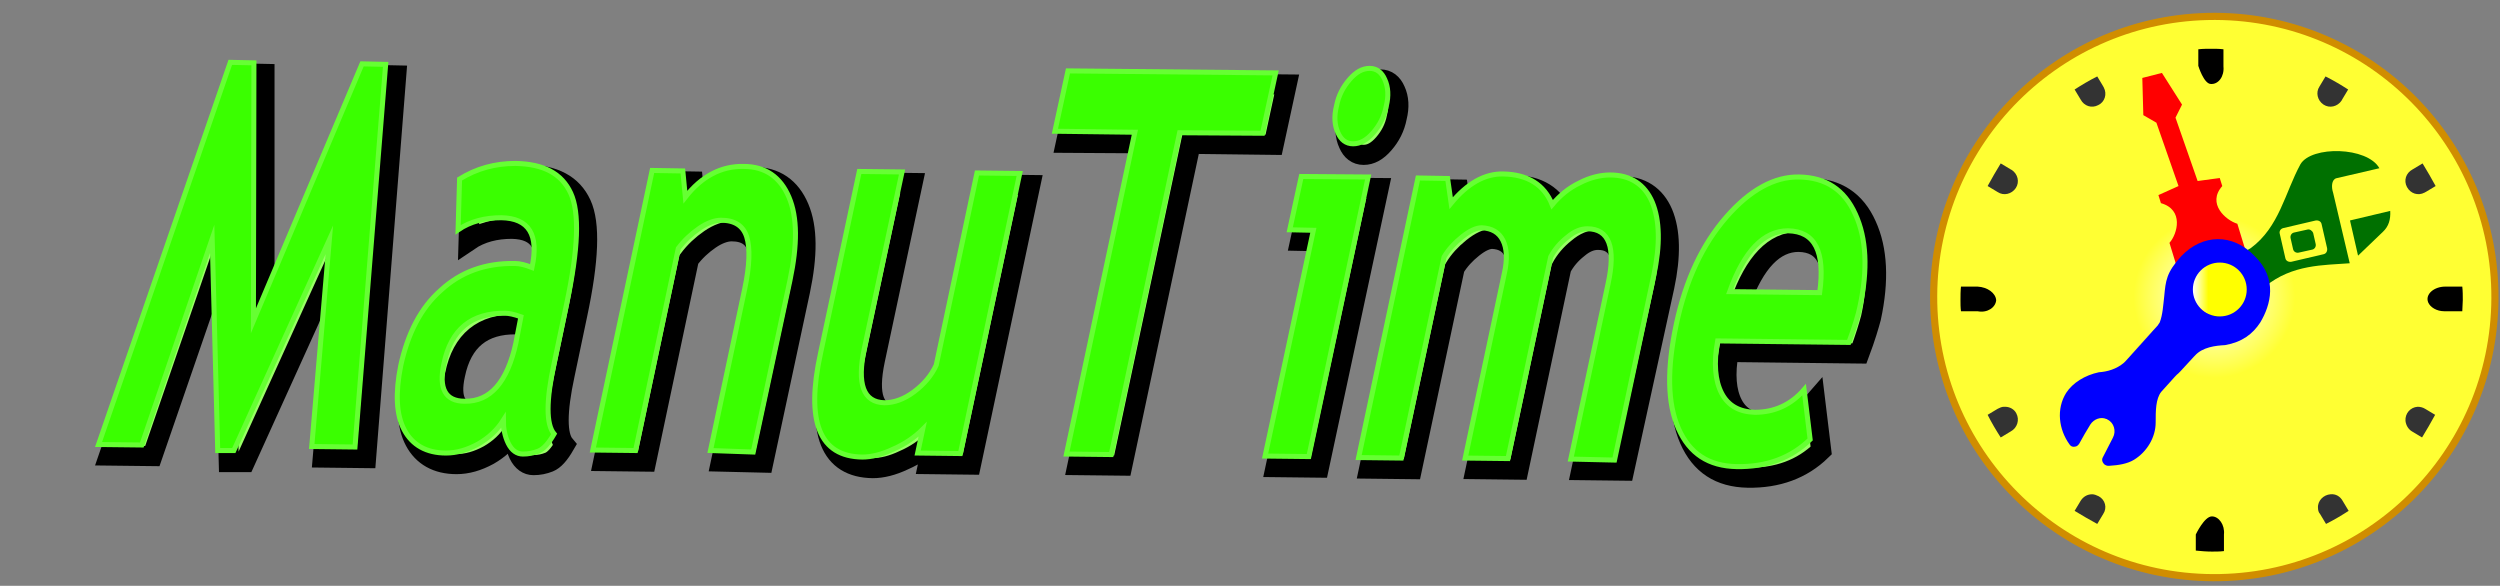 <?xml version="1.0" encoding="utf-8"?>
<!-- Generator: Adobe Illustrator 23.0.1, SVG Export Plug-In . SVG Version: 6.00 Build 0)  -->
<svg version="1.1"
	 id="svg10" xmlns:cc="http://creativecommons.org/ns#" xmlns:dc="http://purl.org/dc/elements/1.1/" xmlns:inkscape="http://www.inkscape.org/namespaces/inkscape" xmlns:osb="http://www.openswatchbook.org/uri/2009/osb" xmlns:rdf="http://www.w3.org/1999/02/22-rdf-syntax-ns#" xmlns:sodipodi="http://sodipodi.sourceforge.net/DTD/sodipodi-0.dtd" xmlns:svg="http://www.w3.org/2000/svg"
	 xmlns="http://www.w3.org/2000/svg" xmlns:xlink="http://www.w3.org/1999/xlink" x="0px" y="0px" viewBox="0 0 497.2 116.5"
	 style="enable-background:new 0 0 497.2 116.5;" xml:space="preserve">
<rect x="0" y="0" width="497.2" height="116.5" fill="#808080" stroke="none"/>
<style type="text/css">
	.st0{enable-background:new    ;}
	.st1{fill:#99FF66;stroke:#000000;stroke-width:4;stroke-miterlimit:10;}
	.st2{fill:#3AFF00;stroke:#66FF33;stroke-miterlimit:10;}
	.st3{fill:url(#path54_1_);stroke:#D08D00;stroke-width:4.937;}
	.st4{fill:#333333;}
	.st5{fill:#FF0000;}
	.st6{fill-rule:evenodd;clip-rule:evenodd;fill:#007000;}
	.st7{fill:#007000;}
	.st8{fill:#0000FF;}
	.st9{fill:url(#path102_1_);}
</style>
<g>
	<g class="st0">
		<path class="st1" d="M72.8,91.1L64.2,91l3.5-41l-19,41.9l-3.2,0l-1.1-42.1L30.3,90.7l-8.6-0.1l26.2-76l4.7,0.1L52.6,66l21.5-51.1
			l4.7,0.1L72.8,91.1z"/>
	</g>
	<g class="st0">
		<path class="st1" d="M102.2,85.8c-1.2,1.9-2.9,3.5-5,4.7c-2.2,1.2-4.3,1.8-6.4,1.8c-3.9,0-6.7-1.6-8.3-4.6s-1.8-7.3-0.7-12.8
			c1.4-6.4,4-11.5,8-15c3.9-3.6,8.8-5.4,14.7-5.3c1,0,2.1,0.3,3.4,0.8c1.4-6.5-0.6-9.8-6.1-9.9c-3.2,0-6.1,0.7-8.6,2.4l0.3-10.1
			c3.4-2.1,7.1-3.1,11.1-3.1c5.6,0.1,9.2,2,11,5.9c1.8,3.9,1.5,11.2-0.8,22l-2.5,11.9c-1.6,7.4-1.6,12.1,0,14
			c-1.1,1.9-2.1,3-3.1,3.4c-1,0.4-2,0.6-3.1,0.6c-1.2,0-2.2-0.7-2.9-2.1C102.5,88.9,102.2,87.4,102.2,85.8z M105.8,65.2
			c-1.4-0.5-2.4-0.7-3.1-0.7c-6.7-0.1-10.8,3.2-12.2,10c-1.1,5,0.3,7.5,4.1,7.5c5.1,0.1,8.5-3.8,10.2-11.6L105.8,65.2z"/>
	</g>
	<g class="st0">
		<path class="st1" d="M143.4,91.8l6.8-32.1c1-4.7,1.1-8.2,0.4-10.4c-0.7-2.2-2.4-3.3-5.1-3.3c-1.2,0-2.7,0.5-4.3,1.6
			c-1.6,1.1-3,2.4-4.2,4l-8.5,40.2l-8.5-0.1L131.7,36l6.1,0.1l0.5,5.2c3.2-4.1,7.1-6.2,11.6-6.1c4.3,0,7.3,2.1,9,6.1
			c1.7,4,1.7,9.5,0.2,16.6l-7.3,34.1L143.4,91.8z"/>
	</g>
	<g class="st0">
		<path class="st1" d="M184.6,92.3l1-4.7c-1.5,1.5-3.5,2.9-5.8,3.9c-2.3,1.1-4.4,1.6-6.2,1.6c-8.5-0.1-11.3-7-8.3-20.7l7.7-36.1
			l8.5,0.1L174,71.6c-1.5,7.1-0.2,10.7,4,10.8c1.9,0,3.9-0.7,5.9-2.2c2-1.5,3.5-3.3,4.4-5.3l8.1-38.2l8.5,0.1l-11.8,55.6L184.6,92.3
			z"/>
	</g>
	<g class="st0">
		<path class="st1" d="M236.8,28.6l-13.6,64l-8.9-0.1l13.6-64L212,28.4l2.6-12l41.3,0.4l-2.6,12L236.8,28.6z"/>
	</g>
	<g class="st0">
		<path class="st1" d="M253.7,92.9l9.6-44.9l-4.7-0.1l2.3-10.6l13.3,0.1L262.3,93L253.7,92.9z M274.5,15.8c1.4,0,2.4,0.8,3,2.2
			c0.7,1.5,0.8,3.3,0.3,5.3c-0.4,2.1-1.3,3.8-2.6,5.3c-1.3,1.5-2.6,2.2-4,2.2c-1.4,0-2.4-0.8-3-2.2c-0.7-1.5-0.8-3.3-0.3-5.3
			c0.4-2.1,1.3-3.8,2.6-5.3C271.8,16.5,273.2,15.8,274.5,15.8z"/>
	</g>
	<g class="st0">
		<path class="st1" d="M314.5,93.5l7.4-34.8c1.6-7.3,0.2-11-4.1-11c-1.3,0-2.6,0.5-4,1.7c-1.4,1.1-2.5,2.4-3.3,3.9l-8.5,40.1
			l-8.5-0.1l7.8-36.8c0.6-2.7,0.5-4.9-0.3-6.5c-0.8-1.6-2.2-2.4-4.2-2.5c-1.1,0-2.4,0.6-3.9,1.8c-1.5,1.2-2.7,2.5-3.6,4l-8.5,40
			l-8.5-0.1l11.8-55.6l5.9,0.1l0.7,4.9c3.2-3.9,6.7-5.9,10.4-5.8c4.8,0.1,8.1,2.1,9.7,6.1c1.5-1.8,3.3-3.3,5.4-4.3
			c2.1-1.1,4.2-1.6,6.1-1.6c4.1,0,6.9,1.9,8.4,5.4c1.5,3.6,1.6,8.5,0.3,14.6L323,93.6L314.5,93.5z"/>
	</g>
	<g class="st0">
		<path class="st1" d="M369.8,70.3L343.8,70c-0.8,4.4-0.5,7.9,0.8,10.4c1.3,2.5,3.5,3.7,6.6,3.8c3.9,0,7.2-1.5,9.8-4.5l1.2,9.9
			c-3.8,3.7-8.7,5.5-14.6,5.4c-5.6-0.1-9.4-2.6-11.6-7.6c-2.2-5-2.3-11.9-0.4-20.8c1.9-8.8,5.2-15.8,9.9-21.2
			c4.7-5.4,9.6-8.1,14.5-8c5.3,0.1,9,2.5,11.2,7.4c2.2,4.8,2.5,11,0.9,18.4C371.7,64.7,371,67.1,369.8,70.3z M346.1,60.2l17.9,0.2
			c1.1-8.1-0.9-12.2-6.3-12.3C352.9,48.1,349,52.1,346.1,60.2z"/>
	</g>
</g>
<sodipodi:namedview  bordercolor="#666666" borderopacity="1" fit-margin-bottom="0" fit-margin-left="0" fit-margin-right="0" fit-margin-top="0" gridtolerance="10" guidetolerance="10" id="namedview12" inkscape:current-layer="g18" inkscape:cx="9.4689944" inkscape:cy="-69.27902" inkscape:pageopacity="0" inkscape:pageshadow="2" inkscape:window-height="745" inkscape:window-maximized="1" inkscape:window-width="1366" inkscape:window-x="-8" inkscape:window-y="-8" inkscape:zoom="0.58689865" objecttolerance="10" pagecolor="#ffffff" showgrid="false">
	</sodipodi:namedview>
<g class="st0">
	<path class="st2" d="M70.6,88.9L62,88.8l3.5-41.1l-19,41.9l-3.2,0l-1.1-42.1L28.2,88.5l-8.6-0.1l26.2-76l4.7,0.1l-0.1,51.3L72,12.7
		l4.7,0.1L70.6,88.9z"/>
</g>
<g class="st0">
	<path class="st2" d="M100.1,83.6c-1.2,1.9-2.9,3.5-5,4.7c-2.2,1.2-4.3,1.8-6.4,1.8c-3.9,0-6.7-1.6-8.3-4.6s-1.8-7.3-0.7-12.8
		c1.4-6.4,4-11.5,8-15c3.9-3.6,8.8-5.4,14.7-5.3c1,0,2.1,0.3,3.4,0.8c1.4-6.5-0.6-9.8-6.1-9.9c-3.2,0-6.1,0.7-8.6,2.4l0.3-10.1
		c3.4-2.1,7.1-3.1,11.1-3.1c5.6,0.1,9.2,2,11,5.9c1.8,3.9,1.5,11.2-0.8,22l-2.5,11.9c-1.6,7.4-1.6,12.1,0,14c-1.1,1.9-2.1,3-3.1,3.4
		c-1,0.4-2,0.6-3.1,0.6c-1.2,0-2.2-0.7-2.9-2.1S100.1,85.2,100.1,83.6z M103.6,63c-1.4-0.5-2.4-0.7-3.1-0.7
		c-6.7-0.1-10.8,3.2-12.2,10c-1.1,5,0.3,7.5,4.1,7.5c5.1,0.1,8.5-3.8,10.2-11.6L103.6,63z"/>
</g>
<g class="st0">
	<path class="st2" d="M141.3,89.6l6.8-32.1c1-4.7,1.1-8.2,0.4-10.4c-0.7-2.2-2.4-3.3-5.1-3.3c-1.2,0-2.7,0.5-4.3,1.6
		c-1.6,1.1-3,2.4-4.2,4l-8.5,40.2l-8.5-0.1l11.8-55.6l6.1,0.1l0.5,5.2c3.2-4.1,7.1-6.2,11.6-6.1c4.3,0,7.3,2.1,9,6.1
		c1.7,4,1.7,9.5,0.2,16.6l-7.3,34.1L141.3,89.6z"/>
</g>
<g class="st0">
	<path class="st2" d="M182.5,90.1l1-4.7c-1.5,1.5-3.5,2.9-5.8,3.9c-2.3,1.1-4.4,1.6-6.2,1.6c-8.5-0.1-11.3-7-8.3-20.7l7.7-36.1
		l8.5,0.1l-7.5,35.1c-1.5,7.1-0.2,10.7,4,10.8c1.9,0,3.9-0.7,5.9-2.2c2-1.5,3.5-3.3,4.4-5.3l8.1-38.2l8.5,0.1L191,90.2L182.5,90.1z"
		/>
</g>
<g class="st0">
	<path class="st2" d="M234.6,26.4l-13.6,64l-8.9-0.1l13.6-64l-15.9-0.2l2.6-12l41.3,0.4l-2.6,12L234.6,26.4z"/>
</g>
<g class="st0">
	<path class="st2" d="M251.6,90.7l9.6-44.9l-4.7-0.1l2.3-10.6l13.3,0.1l-11.8,55.6L251.6,90.7z M272.4,13.6c1.4,0,2.4,0.8,3,2.2
		c0.7,1.5,0.8,3.3,0.3,5.3c-0.4,2.1-1.3,3.8-2.6,5.3c-1.3,1.5-2.6,2.2-4,2.2c-1.4,0-2.4-0.8-3-2.2c-0.7-1.5-0.8-3.3-0.3-5.3
		c0.4-2.1,1.3-3.8,2.6-5.3C269.7,14.3,271,13.6,272.4,13.6z"/>
</g>
<g class="st0">
	<path class="st2" d="M312.4,91.3l7.4-34.8c1.6-7.3,0.2-11-4.1-11c-1.3,0-2.6,0.5-4,1.7c-1.4,1.1-2.5,2.4-3.3,3.9l-8.5,40.1
		l-8.5-0.1l7.8-36.8c0.6-2.7,0.5-4.9-0.3-6.5c-0.8-1.6-2.2-2.4-4.2-2.5c-1.1,0-2.4,0.6-3.9,1.8c-1.5,1.2-2.7,2.5-3.6,4l-8.5,40
		l-8.5-0.1l11.8-55.6l5.9,0.1l0.7,4.9c3.2-3.9,6.7-5.9,10.4-5.8c4.8,0.1,8.1,2.1,9.7,6.1c1.5-1.8,3.3-3.3,5.4-4.3
		c2.1-1.1,4.2-1.6,6.1-1.6c4.1,0,6.9,1.9,8.4,5.4c1.5,3.6,1.6,8.5,0.3,14.6l-7.8,36.7L312.4,91.3z"/>
</g>
<g class="st0">
	<path class="st2" d="M367.7,68.1l-26.1-0.3c-0.8,4.4-0.5,7.9,0.8,10.4c1.3,2.5,3.5,3.7,6.6,3.8c3.9,0,7.2-1.5,9.8-4.5l1.2,9.9
		c-3.8,3.7-8.7,5.5-14.6,5.4c-5.6-0.1-9.4-2.6-11.6-7.6c-2.2-5-2.3-11.9-0.4-20.8c1.9-8.8,5.2-15.8,9.9-21.2c4.7-5.4,9.6-8.1,14.5-8
		c5.3,0.1,9,2.5,11.2,7.4c2.2,4.8,2.5,11,0.9,18.4C369.6,62.5,368.9,64.9,367.7,68.1z M344,58l17.9,0.2c1.1-8.1-0.9-12.2-6.3-12.3
		C350.8,45.9,346.9,49.9,344,58z"/>
</g>
<g id="g36" transform="matrix(0.288,0,0,0.288,268.702,-111.394)">
	<g id="g38">
		<g id="g44">
			<g id="g46">
				<radialGradient id="path54_1_" cx="596.165" cy="591.887" r="55.76" gradientUnits="userSpaceOnUse">
					<stop  offset="0" style="stop-color:#FFFFFF"/>
					<stop  offset="1" style="stop-color:#FFFF33"/>
				</radialGradient>
				<path id="path54" inkscape:connector-curvature="0" class="st3" d="M402.3,591c-0.5,107,85.9,194.2,192.9,194.7l0,0l0,0
					c107,0.5,194.2-85.9,194.7-192.9l0,0v0c0.5-107-85.9-194.2-192.9-194.7l0,0c-0.3,0-0.6,0-0.9,0l0,0
					C489.5,398.1,402.8,484.2,402.3,591"/>
			</g>
		</g>
	</g>
</g>
<g>
	<g>
		<g>
			<path class="st4" d="M465.9,99.6c-0.5-0.9-1.4-1.4-2.4-1.3c-1.4,0.1-2.6,1.3-2.5,2.7c0,0.4,0.1,0.9,0.4,1.2l1.2,2
				c1.6-0.8,3.1-1.7,4.5-2.6L465.9,99.6z"/>
		</g>
	</g>
</g>
<g>
	<g>
		<g>
			<path class="st4" d="M482.3,81.3c-0.5-0.3-1-0.4-1.5-0.4c-1.4,0.1-2.5,1.3-2.4,2.8c0.1,0.9,0.6,1.7,1.3,2.1l2,1.2
				c0.9-1.5,1.8-3,2.6-4.5L482.3,81.3z"/>
		</g>
	</g>
</g>
<g>
	<g>
		<g>
			<path class="st4" d="M481.8,32.5l-2,1.2c-1.3,0.7-1.8,2.2-1.1,3.5c0.7,1.3,2.2,1.8,3.5,1.1c0.1,0,0.1-0.1,0.2-0.1l2-1.2
				C483.6,35.5,482.7,34,481.8,32.5z"/>
		</g>
	</g>
</g>
<g>
	<g>
		<g>
			<path class="st4" d="M462.5,15.2l-1.2,2c-0.8,1.2-0.4,2.8,0.8,3.6c1.2,0.8,2.8,0.4,3.6-0.8c0-0.1,0.1-0.1,0.1-0.2l1.2-2
				C465.6,16.9,464.1,16,462.5,15.2z"/>
		</g>
	</g>
</g>
<g>
	<g>
		<g>
			<path d="M442.2,13.2v-0.1V9.8c-0.8-0.1-1.6-0.1-2.4-0.1c-0.9,0-1.7,0-2.6,0.1v3.3c0,0,1.1,3.6,2.5,3.6
				C441.2,16.8,442.4,15.2,442.2,13.2z"/>
		</g>
	</g>
</g>
<g>
	<g>
		<g>
			<path d="M489.7,57h-3.4c-2.2,0-4,1.5-3.4,3.1c0.4,1,1.7,1.8,3.2,1.8c0.1,0,0.3,0,0.3,0h3.3c0-0.7,0.1-1.5,0.1-2.2
				C489.8,58.8,489.8,57.9,489.7,57z"/>
		</g>
	</g>
</g>
<g>
	<g>
		<g>
			<path class="st4" d="M417.4,98.7c-0.4-0.2-0.9-0.4-1.3-0.4c-1,0-1.8,0.5-2.3,1.3l-1.2,2c1.5,0.9,3,1.8,4.5,2.6l1.2-2
				C419.1,101,418.7,99.4,417.4,98.7z"/>
		</g>
	</g>
</g>
<g>
	<g>
		<g>
			<path class="st4" d="M401,82.2c-0.4-0.8-1.3-1.3-2.2-1.3c-0.1,0-0.2,0-0.3,0c-0.4,0-0.8,0.2-1.2,0.4l-2,1.2
				c0.8,1.6,1.7,3.1,2.6,4.5l2-1.2C401.2,85.1,401.7,83.5,401,82.2z"/>
		</g>
	</g>
</g>
<g>
	<g>
		<g>
			<path d="M439.9,102.7L439.9,102.7c-1.5,0-3.2,3.6-3.2,3.6v3.2c1,0.1,2.1,0.2,3.2,0.2c0.8,0,1.6,0,2.4-0.1v-3.3
				C442.5,104.4,441.3,102.7,439.9,102.7z"/>
		</g>
	</g>
</g>
<g>
	<g>
		<g>
			<path class="st4" d="M400.1,33.8c-0.1,0-0.1-0.1-0.2-0.1l-2-1.2c-0.9,1.5-1.8,3-2.6,4.5l2,1.2c1.2,0.8,2.8,0.4,3.6-0.8
				C401.7,36.2,401.3,34.6,400.1,33.8z"/>
		</g>
	</g>
</g>
<g>
	<g>
		<g>
			<path class="st4" d="M418.4,17.4c0-0.1-0.1-0.1-0.1-0.2l-1.2-2c-1.6,0.8-3.1,1.7-4.5,2.6l1.2,2c0.7,1.3,2.2,1.8,3.5,1.1
				C418.6,20.3,419.1,18.7,418.4,17.4z"/>
		</g>
	</g>
</g>
<g>
	<g>
		<g>
			<path d="M393.3,57h-0.1h-3.2c-0.1,0.9-0.1,1.8-0.1,2.7c0,0.7,0,1.5,0.1,2.2h3.3c2,0.4,3.6-0.8,3.7-2.2
				C396.9,58.3,395.3,57.1,393.3,57z"/>
		</g>
	</g>
</g>
<g id="g80" transform="translate(208.964,633.301)">
	<path id="path82" inkscape:connector-curvature="0" class="st5" d="M217.1-617.8l0.2,7.4l2.6,1.5l4.4,12.6l-4,1.8l0.5,1.6
		c4.6,1.3,3.3,6.1,1.7,7.9l4.1,13.4c3.8,1.1,10.9-0.9,13.5-3.8l-4.1-13.4c-2.3-0.7-6.1-4-3-7.5l-0.5-1.6l-4.4,0.6l-4.4-12.6l1.3-2.6
		l-4-6.3L217.1-617.8z"/>
</g>
<g>
	<g id="g68" transform="translate(292.468,581.245)">
		<path id="path70" inkscape:connector-curvature="0" class="st6" d="M182.9-539.3l-8,1.9l1.6,7l4.9-4.7
			C182.6-536.2,183-537.6,182.9-539.3"/>
	</g>
	<g id="g76" transform="translate(268.345,574.146)">
		<path id="path78" inkscape:connector-curvature="0" class="st7" d="M191.7-527.8l0.5,2.2c0.1,0.5-0.2,1-0.7,1.1l-2.7,0.6
			c-0.5,0.1-1-0.2-1.1-0.7l-0.5-2.2c-0.1-0.5,0.2-1,0.7-1.1l2.7-0.6C191-528.6,191.5-528.3,191.7-527.8"/>
	</g>
	<g id="g72" transform="translate(211.015,539.558)">
		<path id="path74" inkscape:connector-curvature="0" class="st6" d="M230.2-480c-0.3-1.3-1.6-2.2-3-1.9c-1.3,0.3-2.2,1.6-1.9,3
			c0.3,1.3,1.7,2.2,3,1.9C229.7-477.4,230.6-478.7,230.2-480 M250.7-495c-0.1-0.5-0.6-0.8-1.2-0.7l-6.4,1.5
			c-0.5,0.1-0.9,0.6-0.7,1.2l1.1,4.8c0.1,0.5,0.6,0.8,1.2,0.7l6.4-1.5c0.5-0.1,0.8-0.6,0.7-1.2L250.7-495z M262.2-506.1l-8.6,2
			c-0.9,0.3-1,1.7-0.6,2.9l3.3,14c-5.2,0.4-11.4,0.2-16.8,4.6l-7.8,6.8c-0.7,0.6-1.4,1.1-2.4,1.3c-2.7,0.6-5.4-1-6.1-3.8
			c-0.5-2,0.3-4,1.8-5.2l11.6-6.7c5.7-4.2,6.8-11,9.9-16.7C248.7-510.6,259.8-510.4,262.2-506.1"/>
	</g>
</g>
<g id="g106">
	<g id="g112" transform="translate(204.521,541.435)">
		<path id="path114" inkscape:connector-curvature="0" class="st8" d="M233.6-486.5l1.2-0.8c0.5-0.4,1.1-0.5,1.7-0.5l1.4,0.1
			c0.6,0.1,1.2,0.3,1.6,0.8l1,1c0.4,0.4,0.7,1,0.8,1.6l0.1,1.4c0.1,0.6-0.1,1.2-0.5,1.7l-0.8,1.2c-0.4,0.5-0.9,0.9-1.5,1l-1.4,0.4
			c-0.6,0.2-1.2,0.1-1.8-0.2l-1.3-0.6c-0.6-0.3-1-0.7-1.3-1.3l-0.6-1.3c-0.3-0.6-0.3-1.2-0.1-1.8l0.4-1.4
			C232.7-485.7,233-486.2,233.6-486.5z M229.3-490.5c-3,3.3-3.1,4.9-3.4,8c-0.2,1.7-0.3,3.7-0.9,5.2c-0.1,0.2-0.3,0.4-0.4,0.6
			c-15.8,17.3,9.1-9.9-6.4,7.1c-0.1,0.1-0.2,0.2-0.3,0.3c-1.5,1.3-3.4,1.8-5,1.9c-2.8,0.6-5.2,2.1-6.5,4.1c-2,3.2-1.5,7.3,0.7,10.3
			c0.2,0.3,0.6,0.5,1,0.4c0.4,0,0.7-0.3,0.9-0.6c0.7-1.3,1.4-2.5,2.2-3.8c0.7-1.1,2.1-1.6,3.2-1.1c0.1,0,0.1,0,0.2,0.1
			c1.3,0.6,1.8,2.3,1.1,3.6l-0.1,0.2c-0.6,1.2-1.3,2.5-1.9,3.7c-0.3,0.5-0.1,1.1,0.4,1.5c0.2,0.1,0.4,0.2,0.6,0.2c0.1,0,0.2,0,0.3,0
			c1.8-0.1,3.6-0.4,4.9-1.2c2.6-1.6,4.3-4.5,4.3-7.4c0-2.3,0-4.7,1.1-6.1c5.9-6.6,0.6-0.5,6.5-7l0,0l0.2-0.2c1.5-1.7,4.1-2,6-2.1
			c3.4-0.6,5.5-2.2,7-4.5l0,0c2.1-3.5,3.5-8.7-1.1-13.2C239.5-495.1,233.5-494.9,229.3-490.5"/>
	</g>
</g>
<g id="g84" transform="matrix(0.288,0,0,0.288,268.702,-111.394)">
	<g id="g86">
		<g id="g92">
			<g id="g94">
				<linearGradient id="path102_1_" gradientUnits="userSpaceOnUse" x1="581.321" y1="586.682" x2="592.008" y2="586.682">
					<stop  offset="0" style="stop-color:#FFFFFF"/>
					<stop  offset="1" style="stop-color:#FFFF00"/>
				</linearGradient>
				<path id="path102" inkscape:connector-curvature="0" class="st9" d="M581.3,586.7c0,10.3,8.3,18.6,18.6,18.6l0,0
					c10.3,0,18.6-8.3,18.6-18.6l0,0c0-10.3-8.3-18.6-18.6-18.6l0,0C589.6,568.1,581.3,576.4,581.3,586.7"/>
			</g>
		</g>
	</g>
</g>
</svg>
